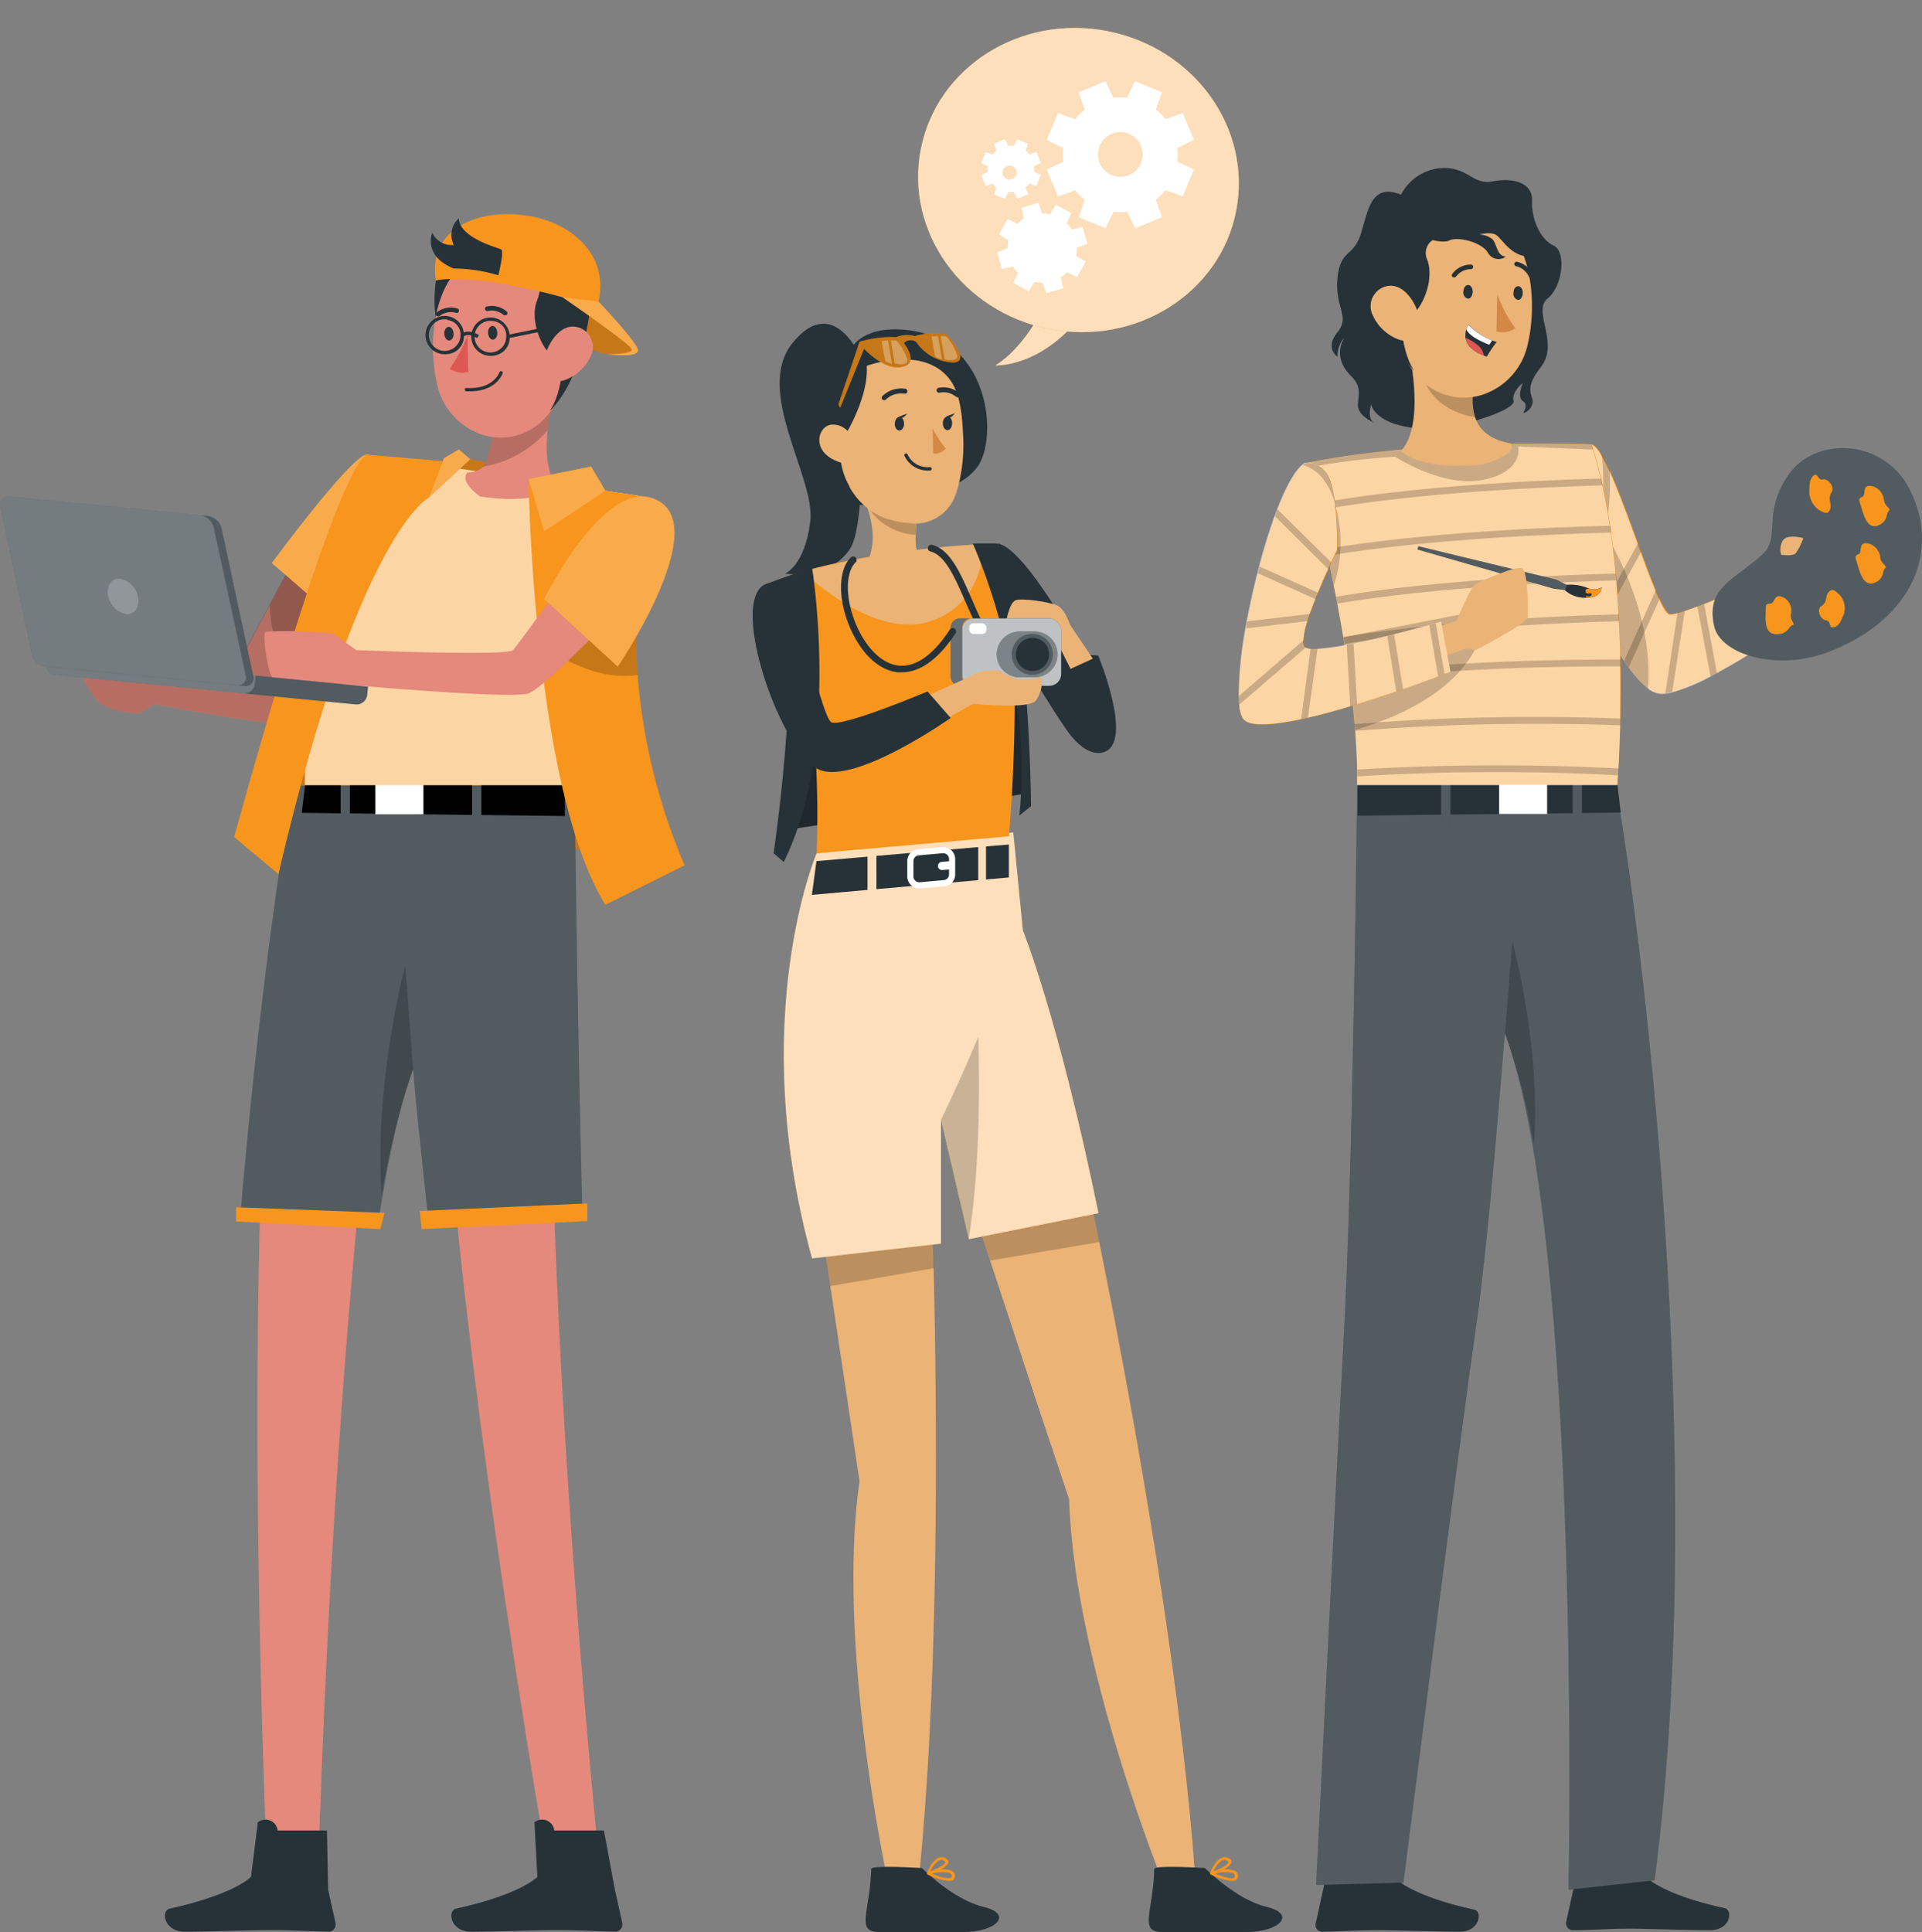 <svg xmlns="http://www.w3.org/2000/svg" width="250" height="251.308" viewBox="0 0 250 251.308"><rect x="0" y="0" width="250" height="251.308" fill="#808080" stroke="none"/><g transform="translate(-111.316 -133.102)"><g transform="translate(227.262 133.102)"><path d="M263.323,178.47s-2.521,5.086-6.133,7.26c0,0,5.325.328,10.517-5.663Z" transform="translate(-243.666 -138.204)" fill="#f8951d"/><path d="M263.323,178.47s-2.521,5.086-6.133,7.26c0,0,5.325.328,10.517-5.663Z" transform="translate(-243.666 -138.204)" fill="#fff" opacity="0.7"/><ellipse cx="19.739" cy="20.902" rx="19.739" ry="20.902" transform="matrix(0.194, -0.981, 0.981, 0.194, 0, 38.728)" fill="#f8951d"/><ellipse cx="19.739" cy="20.902" rx="19.739" ry="20.902" transform="matrix(0.194, -0.981, 0.981, 0.194, 0, 38.728)" fill="#fff" opacity="0.7"/><path d="M259.5,171.111a5.024,5.024,0,0,0,.666.825l-.621,1.3,2.006,1.1.763-1.234a4.694,4.694,0,0,0,1.056.115l.488,1.358,2.192-.639-.328-1.411a4.3,4.3,0,0,0,.825-.666l1.314.621,1.092-2.006-1.225-.763a4.686,4.686,0,0,0,.107-1.056l1.367-.488-.648-2.192-1.4.328a4.641,4.641,0,0,0-.675-.825l.621-1.3-2.006-1.1-.763,1.234a4.145,4.145,0,0,0-1.056-.115l-.479-1.367-2.192.648.328,1.411a4.049,4.049,0,0,0-.834.666l-1.3-.621-1.092,2.006,1.225.763a4.7,4.7,0,0,0-.115,1.056l-1.358.488.639,2.192Zm2.139-1.908a1.423,1.423,0,1,0,0-.009Z" transform="translate(-243.695 -136.445)" fill="#fff"/><path d="M268.43,159.2a7.1,7.1,0,0,0,1.243,1.234l-.79,2.263,3.488,1.438,1.038-2.157a7.278,7.278,0,0,0,1.775,0l1.038,2.157,3.488-1.447-.79-2.254a7.888,7.888,0,0,0,1.243-1.251l2.254.79,1.438-3.488-2.148-1.038a7.766,7.766,0,0,0,0-1.775l2.157-1.038-1.447-3.488-2.254.8a7.481,7.481,0,0,0-1.243-1.243l.781-2.263L276.187,145l-1.038,2.157a7.279,7.279,0,0,0-1.775,0L272.353,145l-3.479,1.447.79,2.263a6.861,6.861,0,0,0-1.243,1.243l-2.254-.79-1.447,3.488,2.157,1.038a7.279,7.279,0,0,0,0,1.775L264.72,156.5l1.456,3.488Zm3.169-3.55a2.911,2.911,0,1,1,3.8,1.571A2.911,2.911,0,0,1,271.6,155.651Z" transform="translate(-244.512 -134.44)" fill="#fff"/><path d="M256.6,159.269a2.53,2.53,0,0,0,.515.506l-.328.888,1.429.595.426-.888a3.249,3.249,0,0,0,.719,0l.426.888,1.429-.595-.328-.888a2.733,2.733,0,0,0,.506-.506l.888.32.595-1.429-.888-.426a3.251,3.251,0,0,0,0-.719l.888-.426-.595-1.42-.888.32a3.035,3.035,0,0,0-.506-.506l.319-.888-1.429-.595-.426.888a2.441,2.441,0,0,0-.719,0l-.426-.888-1.42.595.319.888a2.778,2.778,0,0,0-.506.515l-.888-.328-.595,1.429.888.426a2.44,2.44,0,0,0,0,.719l-.888.426.595,1.429Zm1.3-1.429a.91.91,0,1,1,0,.009Z" transform="translate(-243.433 -135.396)" fill="#fff"/></g><g transform="translate(272.444 154.954)"><path d="M344.09,198.2c2.725.7,8.343,21.967,10.216,22.1s15.443-6.062,15.443-6.062,1.775,7.1,1.411,7.047-13.695,9.674-18.266,9.328-12.754-20.005-12.754-20.005Z" transform="translate(-298.175 -162.274)" fill="#f8951d"/><path d="M340.14,210.616s1.047,2.521,2.609,5.778l.5,1.03c.506,1.021,1.047,2.1,1.624,3.186.16.311.328.621.5.932.932,1.7,1.926,3.382,2.9,4.819l.595.888a13.392,13.392,0,0,0,2.53,2.743,2.946,2.946,0,0,0,1.509.683,3.764,3.764,0,0,0,.763,0,6.6,6.6,0,0,0,.888-.169,24.38,24.38,0,0,0,4.917-2.032l.825-.444c1.429-.772,2.885-1.624,4.242-2.467l.808-.506c2.308-1.438,4.242-2.751,5.183-3.355a3.55,3.55,0,0,1,.595-.337c.089,0,.044-.417-.071-1.056-.337-1.97-1.331-5.991-1.331-5.991l-.328.151-.817.364c-1.074.479-2.8,1.251-4.686,2.059l-.834.355c-1.473.63-3.009,1.26-4.384,1.775l-.888.32c-.586.231-1.136.426-1.624.577-.355.115-.675.213-.95.284a3.151,3.151,0,0,1-.976.169c-.355,0-.888-.808-1.411-2.059-.16-.328-.319-.7-.488-1.1-.577-1.385-1.225-3.106-1.891-4.961-.142-.364-.275-.737-.408-1.109-1.225-3.355-2.521-6.95-3.692-9.488a20.274,20.274,0,0,0-1.021-1.988h0c-.47-.8-.888-1.3-1.3-1.393l-2.84,8.875Z" transform="translate(-298.175 -162.282)" fill="#fff" opacity="0.6"/><g transform="translate(44.574 37.311)" opacity="0.2"><path d="M373.037,216.44l-.817.364,1.953,6.87a3.547,3.547,0,0,1,.595-.337c.089,0,.044-.417-.071-1.056Z" transform="translate(-346.357 -201.636)"/><path d="M366,219.525l1.482,8.316.808-.506-1.456-8.165Z" transform="translate(-345.657 -201.943)"/><path d="M360.948,221.59l-.888.32,1.722,9.115.825-.444Z" transform="translate(-344.989 -202.215)"/><path d="M355.38,233.339a6.6,6.6,0,0,0,.888-.169L357.91,222.6c-.355.115-.675.213-.95.284Z" transform="translate(-344.463 -202.328)"/><path d="M353.476,219.55l-4.136,9.2.595.888,4.029-8.946A7.649,7.649,0,0,1,353.476,219.55Z" transform="translate(-343.784 -201.985)"/><path d="M345.47,222.233c.16.311.328.621.5.932l5.148-9.346c-.142-.364-.275-.737-.408-1.109Z" transform="translate(-343.349 -201.216)"/><path d="M343.08,216.561l.5,1.03a32.84,32.84,0,0,0,3.169-15.843,20.271,20.271,0,0,0-1.021-1.988A32.706,32.706,0,0,1,343.08,216.561Z" transform="translate(-343.08 -199.76)"/></g><path d="M340.14,211.743s1.047,2.521,2.609,5.778l.5,1.03c.506,1.021,1.047,2.1,1.624,3.186.16.311.328.621.5.932.932,1.7,1.926,3.382,2.9,4.819l.595.888a13.392,13.392,0,0,0,2.53,2.743c.888-11.245-6.523-21.78-6.523-21.78a13.783,13.783,0,0,0-3.621-1.047Z" transform="translate(-298.175 -163.408)" opacity="0.2"/><path d="M315.505,161.182a6.364,6.364,0,0,1,4.988-3.426c3.6-.355,4.314,2.228,6.87,1.713s5.272.08,5.174,2.521,1.127,5.068,2.8,5.813,1.225,5.263-.79,6.914,1.624,5.778-.888,8.938-.657,3.781-1.109,4.828a1.7,1.7,0,0,1-1.207,1.136s.825-1.056,0-1.58,0-2.37,0-2.37-1.5,1.145-1.207,2.37-8.245,4.136-13.2,3.47-5.325-3.027-5.325-3.027-.586,1.837.382,2.37c0,0-2.192-.888-2.1-2.37s.435-2.37-.888-3.692-2.006-3.035-.888-4.988a3.55,3.55,0,0,0-.888,2.459s-1.7-1.092,0-3.186-.373-3.169,0-7.021,2.13-2.663,3.1-5.955S311.751,159.744,315.505,161.182Z" transform="translate(-294.389 -157.722)" fill="#263238"/><path d="M313.607,408.12H305.92a.577.577,0,0,0-.541.435l-1.243,5.636a.888.888,0,0,0,.719,1.1.806.806,0,0,0,.2,0c2.485-.044,4.3-.2,7.42-.2,1.917,0,7.722.2,10.375.2s3-2.663,1.917-2.867c-4.873-1.065-8.547-2.538-10.109-3.932a1.544,1.544,0,0,0-1.056-.382Z" transform="translate(-294.124 -185.88)" fill="#263238"/><path d="M350.317,407.9h-7.686a.559.559,0,0,0-.541.435l-1.243,5.627a.932.932,0,0,0,.719,1.109h.2c2.485,0,4.3-.2,7.42-.2,1.926,0,7.722.2,10.375.2s3-2.618,1.917-2.867c-4.873-1.056-8.547-2.53-10.1-3.932a1.535,1.535,0,0,0-1.065-.382Z" transform="translate(-298.253 -185.855)" fill="#263238"/><path d="M309.543,247.66h33.532c3.186,17.423,12.319,87.956,5.148,142.9l-11.2,1.225s1.775-84.441-8.281-111.414c-1.154,14.432-2.521,29.786-3.71,37.96-2.885,20.165-9.47,72.531-9.47,72.531l-11.361.311s2.485-50.848,3.55-70.613C308.975,299.111,309.49,252.062,309.543,247.66Z" transform="translate(-294.134 -167.836)" fill="#263238"/><path d="M309.543,247.66h33.532c3.186,17.423,12.319,87.956,5.148,142.9l-11.2,1.225s1.775-84.441-8.281-111.414c-1.154,14.432-2.521,29.786-3.71,37.96-2.885,20.165-9.47,72.531-9.47,72.531l-11.361.311s2.485-50.848,3.55-70.613C308.975,299.111,309.49,252.062,309.543,247.66Z" transform="translate(-294.134 -167.836)" fill="#fff" opacity="0.2"/><path d="M331.89,283.016a89.835,89.835,0,0,1,3.754,14.52c.941-12.843-2.814-26.467-2.814-26.467Z" transform="translate(-297.248 -170.468)" opacity="0.2"/><path d="M344.078,248.11h-33.8v4.021l34.224-.408Z" transform="translate(-294.818 -167.886)" fill="#263238"/><rect width="1.207" height="7.136" transform="translate(27.533 85.558) rotate(180)" fill="#263238"/><rect width="1.207" height="7.136" transform="translate(44.636 85.558) rotate(180)" fill="#263238"/><rect width="6.248" height="4.5" transform="translate(40.11 84.022) rotate(180)" fill="#fff"/><rect width="1.207" height="7.136" transform="translate(27.533 85.558) rotate(180)" fill="#fff" opacity="0.2"/><rect width="1.207" height="7.136" transform="translate(44.636 85.558) rotate(180)" fill="#fff" opacity="0.2"/><path d="M339.867,198.188s-21.354-.825-37.277,2.459c0,0,7.029,25.384,6.763,41.839H343.2S345.405,215.176,339.867,198.188Z" transform="translate(-293.953 -162.262)" fill="#f8951d"/><path d="M302.61,200.676l.16.595c.222.817.648,2.45,1.189,4.66.062.275.133.568.2.888.151.63.311,1.3.47,2,.222.95.462,1.97.692,3.035.062.293.124.577.2.888.257,1.234.533,2.53.8,3.87l.293,1.482c.053.284.107.577.169.888.266,1.429.533,2.893.781,4.376a4.629,4.629,0,0,0,.133.843c.213,1.314.408,2.663.595,3.958.044.293.08.586.115.888.257,1.89.47,3.772.621,5.618a2.6,2.6,0,0,0,.071.737v.142c.133,1.731.222,3.417.249,5.032v1.97H343.2s0-.435.08-1.225c0-.257.044-.55.062-.888.071-1.34.169-3.275.222-5.618v-.888c0-2.032.053-4.331,0-6.8v-.888c0-1.606-.08-3.275-.169-4.988a6.007,6.007,0,0,0-.044-.888c-.08-1.456-.178-2.929-.311-4.438,0-.293-.044-.595-.071-.888q-.253-2.663-.621-5.325l-.133-.888c-.266-1.775-.586-3.55-.967-5.272-.062-.293-.133-.586-.2-.888-.3-1.3-.639-2.565-1.012-3.772l-.213-.675S318.515,197.365,302.61,200.676Z" transform="translate(-293.955 -162.265)" fill="#fff" opacity="0.6"/><g transform="translate(8.655 35.848)" opacity="0.2"><path d="M302.61,200.675l.16.595a86.661,86.661,0,0,1,11.538-1.447s6.266,4.118,11.538,2.982,4.438-4.322,4.438-4.322l9.763.4-.213-.675S318.515,197.365,302.61,200.675Z" transform="translate(-302.61 -198.112)"/><path d="M304.13,206.487c.062.275.133.568.2.888,12.7-2.3,29.129-3.027,37.135-3.257-.062-.293-.133-.586-.2-.888C333.171,203.443,316.813,204.189,304.13,206.487Z" transform="translate(-302.781 -198.687)"/><path d="M305.67,213.159c.062.293.124.577.2.888,13.313-2.21,29.866-2.831,36.878-3.009l-.133-.888C335.5,210.319,318.939,210.949,305.67,213.159Z" transform="translate(-302.954 -199.466)"/><path d="M307.12,220.169c.053.284.107.577.169.888,12.843-2.148,28.872-2.814,36.31-3.009,0-.293-.044-.595-.071-.888C336.054,217.338,320.007,218,307.12,220.169Z" transform="translate(-303.117 -200.254)"/><path d="M308.19,226.087c.044.293.089.577.142.888,12.665-2.086,28.3-2.743,35.742-2.947a6.007,6.007,0,0,0-.044-.888C336.556,223.326,320.909,223.992,308.19,226.087Z" transform="translate(-303.237 -200.926)"/><path d="M309,231.658c.044.293.08.586.115.888,12.426-1.677,27.647-1.917,35.218-1.908v-.888C336.745,229.741,321.523,229.972,309,231.658Z" transform="translate(-303.329 -201.67)"/><path d="M309.85,239.1c0,.293.053.586.08.888a298.224,298.224,0,0,1,34.464-.719v-.888A295.8,295.8,0,0,0,309.85,239.1Z" transform="translate(-303.424 -202.619)"/><path d="M310.22,245.81v.888a299.408,299.408,0,0,1,33.922-.142c0-.257.044-.55.062-.888A304.756,304.756,0,0,0,310.22,245.81Z" transform="translate(-303.466 -203.413)"/></g><path d="M324.5,222.91l-16.3,3.177a4.629,4.629,0,0,0,.133.843c.213,1.314.408,2.663.595,3.958.044.293.08.586.115.888.257,1.89.47,3.772.621,5.618a2.6,2.6,0,0,0,.071.737c14.378-4.163,16.145-11.831,16.145-11.831Z" transform="translate(-294.584 -165.053)" opacity="0.2"/><path d="M304.89,209.792c.222.95.462,1.97.692,3.035.062.293.124.577.2.888.257,1.234.533,2.53.8,3.87a18.106,18.106,0,0,0,.213-10.384Z" transform="translate(-294.212 -163.286)" opacity="0.2"/><path d="M316.65,197.127c3.071,2.787,10.58,1.775,10.58,1.775s4.686-1.278,3.7-2.743c-2.76-.462-4.1-1.775-4.651-3.4a7.988,7.988,0,0,1-.275-3.151,15.018,15.018,0,0,1,.231-1.775L316.961,181C318.168,185.491,319.623,193.843,316.65,197.127Z" transform="translate(-295.534 -160.34)" fill="#ebb376"/><path d="M319.4,185.87c.373,5.574,4.952,7.1,7.189,7.42a7.987,7.987,0,0,1-.275-3.151Z" transform="translate(-295.843 -160.887)" opacity="0.2"/><path d="M333.7,164.68s2.583,8.378-1.473,12.364-6.452-11.991-6.452-11.991Z" transform="translate(-296.56 -158.505)" fill="#263238"/><path d="M318.9,185.714a7.881,7.881,0,0,0,9.39,1.677,8.813,8.813,0,0,0,4.34-4.775,8.645,8.645,0,0,0,.284-.888c1.456-5.574.8-14.849-5.263-17.449a8.538,8.538,0,0,0-11.938,8.29C315.967,178.8,315.807,182.475,318.9,185.714Z" transform="translate(-295.428 -158.38)" fill="#ebb376"/><path d="M325.789,175.713a.8.8,0,0,0,.577.932c.337.044.612-.408.621-.888s-.249-.888-.577-.888S325.8,175.2,325.789,175.713Z" transform="translate(-296.561 -159.65)" fill="#263238"/><path d="M333.119,175.893a.816.816,0,0,0,.586.932c.328.044.612-.408.621-.888s-.257-.888-.586-.888S333.137,175.37,333.119,175.893Z" transform="translate(-297.385 -159.671)" fill="#263238"/><path d="M330.735,176.26a17.946,17.946,0,0,0,2.334,4.385,2.929,2.929,0,0,1-2.45.408Z" transform="translate(-297.105 -159.807)" fill="#d58745"/><path d="M324.346,173.54a.311.311,0,0,0,.293-.106,2.379,2.379,0,0,1,1.926-.959.3.3,0,0,0,.053-.595h0a2.973,2.973,0,0,0-2.45,1.18.293.293,0,0,0,0,.417h0a.453.453,0,0,0,.178.062Z" transform="translate(-296.37 -159.314)" fill="#263238"/><path d="M335.361,173.573a.222.222,0,0,0,.169,0,.3.3,0,0,0,.16-.391h0a2.956,2.956,0,0,0-2.112-1.713.3.3,0,0,0-.337.249h0a.311.311,0,0,0,.257.337h0a2.423,2.423,0,0,1,1.651,1.385A.284.284,0,0,0,335.361,173.573Z" transform="translate(-297.399 -159.268)" fill="#263238"/><path d="M320.066,165.05l.417,2.743a2.033,2.033,0,0,0-.959,2.6c.95,2.29-.266,5.911-2,7.384,0,0-.089-1-.888-.737s-.462,5.467,1.251,7.908a18.239,18.239,0,0,1-4.535-8.1c-1.438-5.024-1.287-8.751-.3-10.739Z" transform="translate(-295.044 -158.546)" fill="#263238"/><path d="M312.5,178.9a5.938,5.938,0,0,0,3.337,3.071c1.961.7,3.089-1.021,2.663-2.947-.382-1.713-1.855-4.189-3.887-4.038A2.663,2.663,0,0,0,312.5,178.9Z" transform="translate(-295.031 -159.663)" fill="#ebb376"/><path d="M330.144,182.945a15.976,15.976,0,0,0-1.287,1.9l-.382-.142c-1.7-.675-2.272-1.544-2.388-2.316a2.556,2.556,0,0,1,.408-1.686,8.68,8.68,0,0,0,3.062,2.041Z" transform="translate(-296.594 -160.306)" fill="#263238"/><path d="M329.575,182.745l-.391.55c-1.606-.639-2.663-1.3-2.964-1.988a2.307,2.307,0,0,1,.284-.577A8.68,8.68,0,0,0,329.575,182.745Z" transform="translate(-296.61 -160.309)" fill="#fff"/><path d="M328.478,184.917c-1.7-.675-2.272-1.544-2.388-2.316a5.991,5.991,0,0,1,1.775,1.127A2.166,2.166,0,0,1,328.478,184.917Z" transform="translate(-296.595 -160.52)" fill="#de5753"/><path d="M313.11,165.62s.586-3.133,6.373-4.367,10.651-.257,12.727,2.459a9.763,9.763,0,0,1,1.731,6.319s.044-.186-1.731-.533-2.8-2.1-3.5-2.663-2.281-.115-2.281-.115a2.778,2.778,0,0,1,1.677.586c.621.586.568,2.219,1.775,2.281a1.58,1.58,0,0,1-2.316-.47c-.817-1.464-4.038-2.166-5.032-1.633s-4.855-.533-5.263-1.775Z" transform="translate(-295.136 -158.06)" fill="#263238"/><path d="M388.172,204.628c-3.337-7.278-12.6-7.438-16.056-2.308s-.825,7.988-3.382,10.331c-3.71,3.364-7.376,4.278-6.213,9.346.888,3.648,8.13,5.751,14.547,3.39C387.5,221.554,392.042,213.034,388.172,204.628Z" transform="translate(-300.668 -162.339)" fill="#263238"/><path d="M388.172,204.628c-3.337-7.278-12.6-7.438-16.056-2.308s-.825,7.988-3.382,10.331c-3.71,3.364-7.376,4.278-6.213,9.346.888,3.648,8.13,5.751,14.547,3.39C387.5,221.554,392.042,213.034,388.172,204.628Z" transform="translate(-300.668 -162.339)" fill="#fff" opacity="0.2"/><path d="M385.487,204.336c-1.473-.257-.728,1.127-1.278,1.385s-.47.32-.151,1.367.8,2.893,2.157,2.379,1.047-1.562,1.429-1.9-.541-.533-.621-1.4A2.121,2.121,0,0,0,385.487,204.336Z" transform="translate(-303.086 -162.96)" fill="#f8951d"/><path d="M384.946,212.746c-1.473-.257-.737,1.127-1.287,1.376s-.47.328-.151,1.376.808,2.885,2.166,2.379,1.038-1.571,1.42-1.9-.541-.541-.621-1.411a2.1,2.1,0,0,0-1.527-1.819Z" transform="translate(-303.024 -163.906)" fill="#f8951d"/><path d="M372.466,220.674c-1.4-.728-1.109.737-1.775.772s-.586.124-.612,1.145-.151,2.814,1.393,2.831,1.571-1.012,2.077-1.172-.382-.657-.169-1.447A1.979,1.979,0,0,0,372.466,220.674Z" transform="translate(-301.54 -164.778)" fill="#f8951d"/><path d="M379.372,204.942c.444-.683-.488-1.846-1.145-1.651s-.639-1.021-1.225-.479-.479,1.243-.533,2.245a3.009,3.009,0,0,0,1.42,2.3c.435.186,1.021.595,1.287-.169S378.813,205.777,379.372,204.942Z" transform="translate(-302.261 -162.777)" fill="#f8951d"/><path d="M378.2,221.664c-.675.435-.124,1.775.6,1.846s.3,1.109,1.065.888.888-.888,1.3-1.775a2.663,2.663,0,0,0-.657-2.5c-.382-.32-.825-.888-1.349-.3S379.053,221.123,378.2,221.664Z" transform="translate(-302.421 -164.676)" fill="#f8951d"/><path d="M374.254,213.889a8.05,8.05,0,0,0,.967-1.953s-2.077-.586-2.663.311a2.263,2.263,0,0,0-.213,1.855S373.846,214.359,374.254,213.889Z" transform="translate(-301.785 -163.797)" fill="#ebb376"/><path d="M319.157,213.15l17.937,4.34,1.518.763-.169.63-1.66-.2-17.733-5.1Z" transform="translate(-295.804 -163.955)" fill="#263238"/><path d="M319.157,213.15l17.937,4.34,1.518.763-.169.63-1.66-.2-17.733-5.1Z" transform="translate(-295.804 -163.955)" fill="#fff" opacity="0.2"/><path d="M343.522,220.485c1.873,0,1.935-1.34,1.935-1.34a2.139,2.139,0,0,1-1.624.16h0a1.065,1.065,0,0,1-.275-.115,5.982,5.982,0,0,0-2.663-.382l-.2.737A3.941,3.941,0,0,0,343.522,220.485Z" transform="translate(-298.238 -164.589)" fill="#263238"/><path d="M343.857,220.53c1.873,0,1.935-1.34,1.935-1.34a2.139,2.139,0,0,1-1.624.16h0c-.257,0-.63.1-.435.479s.888-.124.719.337S343.4,220.051,343.857,220.53Z" transform="translate(-298.573 -164.634)" fill="#f8951d"/><path d="M316.65,225.554l7.207-2.343s1.873-4.562,2.547-4.828,5.37-2.547,6.071-1.926.666,5.325.666,6.213-6.736,4.313-6.736,4.313l-1.509-.115-7.029,2.663Z" transform="translate(-295.534 -164.315)" fill="#ebb376"/><path d="M301.5,201c-4.6,2.8-10.455,29.653-8.112,33.2s27-6.053,27-6.053l-1.207-6.523s-16.349,4.7-17.68,3.266,4.18-12.541,4.18-12.541a36.172,36.172,0,0,0-.763-8.591C304,200.49,301.5,201,301.5,201Z" transform="translate(-292.859 -162.585)" fill="#f8951d"/><path d="M292.87,231.262a10.733,10.733,0,0,0,.053,1.118,4.189,4.189,0,0,0,.47,1.775c.746,1.136,3.772.888,7.544.124l.888-.2c1.775-.408,3.639-.888,5.5-1.491l.888-.257c1.775-.55,3.55-1.127,5.13-1.669l.888-.293c1.873-.657,3.47-1.243,4.571-1.651l.843-.32.754-.284-1.207-6.532-.683.186-.888.249c-1.127.3-2.769.746-4.58,1.2l-.888.213c-1.456.355-2.982.71-4.438.994l-.888.178a30.178,30.178,0,0,1-3.8.515,5.762,5.762,0,0,1-.888,0,1.358,1.358,0,0,1-.612-.177.2.2,0,0,1-.08-.062,1.26,1.26,0,0,1-.2-.888,10.65,10.65,0,0,1,.524-2.494c.1-.3.2-.612.311-.932.213-.621.453-1.269.719-1.917.107-.275.213-.55.328-.825.453-1.1.888-2.157,1.331-3.053.142-.311.266-.595.391-.888.462-.985.772-1.615.772-1.615a43.941,43.941,0,0,0-.249-5.84,17.239,17.239,0,0,0-.515-2.751c-.932-3.231-3.408-2.751-3.408-2.751a1.926,1.926,0,0,0-.328.24c-1.074.888-2.21,3.035-3.284,5.813-.115.293-.222.595-.337.888-.71,1.961-1.393,4.18-2.006,6.488-.071.293-.151.577-.222.888-.533,2.086-.994,4.207-1.376,6.213-.062.3-.115.612-.169.888a49.139,49.139,0,0,0-.861,8.929Z" transform="translate(-292.86 -162.577)" fill="#fff" opacity="0.6"/><g transform="translate(0.01 38.368)" opacity="0.2"><path d="M320.78,224.669c.293,1.7.71,4.163,1.154,6.7l.843-.32c-.426-2.441-.888-4.953-1.136-6.63Z" transform="translate(-296.008 -203.591)"/><path d="M315.508,226.05l-.888.213,1.172,7.234.888-.293Z" transform="translate(-295.316 -203.774)"/><path d="M308.68,227.588l.461,7.988.888-.257-.453-7.908Z" transform="translate(-294.648 -203.927)"/><path d="M304.619,202.708a9.151,9.151,0,0,1,1.873,3.772,17.239,17.239,0,0,0-.515-2.751c-.932-3.231-3.408-2.751-3.408-2.751a1.927,1.927,0,0,0-.328.24A4.917,4.917,0,0,1,304.619,202.708Z" transform="translate(-293.924 -200.952)"/><path d="M305.118,215.553c.142-.311.266-.595.391-.888L298.5,207.76c-.115.293-.222.595-.337.888Z" transform="translate(-293.465 -201.717)"/><path d="M295.65,217l7.526,3.373c.107-.275.213-.55.328-.825l-7.633-3.417C295.8,216.423,295.721,216.707,295.65,217Z" transform="translate(-293.182 -202.659)"/><path d="M293.91,224.952l8.041-.95c.1-.3.2-.612.311-.932l-8.183.967C293.99,224.339,293.99,224.65,293.91,224.952Z" transform="translate(-292.987 -203.439)"/><path d="M303.234,228.17,302,237.356l.888-.2,1.243-8.964a5.763,5.763,0,0,1-.9-.018Z" transform="translate(-293.897 -204.012)"/><path d="M292.87,234.187a10.733,10.733,0,0,0,.053,1.118l8.671-7.455a.2.2,0,0,1-.08-.062,1.26,1.26,0,0,1-.2-.888Z" transform="translate(-292.87 -203.87)"/></g></g><g transform="translate(209.213 175.208)"><path d="M257.49,212.75c3.577.408,11.1,14.423,11.1,14.423l2.015.151s3.976,9.63,1.509,12.088c-1,.994-3.257,1.145-5.867-2.751-3.87-5.734-7.331-12.151-7.331-12.151Z" transform="translate(-225.651 -184.165)" fill="#263238"/><path d="M235.786,184.286s-3.479-7.526-8.538-1.234,3.027,17.467,2.308,23.236-3.284,6.772-3.284,6.772,5.84.825,8.458-3.231S235.786,184.286,235.786,184.286Z" transform="translate(-222.062 -180.543)" fill="#263238"/><path d="M258.064,246.58,227,251.284l.888-25.979,27.221-.666A77.193,77.193,0,0,1,258.064,246.58Z" transform="translate(-222.222 -185.502)" fill="#263238"/><path d="M258.064,246.58,227,251.284l.888-25.979,27.221-.666A77.193,77.193,0,0,1,258.064,246.58Z" transform="translate(-222.222 -185.502)" opacity="0.2"/><path d="M278.593,397.226l4.127-1.127c-1.509-20.8-5.592-45.913-9.062-64.738-.541-2.947-1.065-5.734-1.571-8.334-.249-1.234-.47-2.423-.7-3.55-1.1-5.645-2.033-10.1-2.609-12.852-.417-2.015-.657-3.115-.657-3.115l-14.84,4.3,1.234,3.737,4.083,12.337.462,1.411,2.663,8.148,4.624,13.855C266.975,368.523,278.593,397.226,278.593,397.226Z" transform="translate(-225.177 -194.371)" fill="#ebb376"/><path d="M240.039,396.07l4.26-.417c2.228-22.562,2.316-50.652,2.006-70.17-.044-3.027-.107-5.858-.16-8.414v-.382c-.115-5.077-.249-9.115-.346-11.68l-.124-3.1-15.355,1.713.959,6.39,1.42,9.355.275,1.846.959,6.39,2.565,17.147C233.471,365.769,240.039,396.07,240.039,396.07Z" transform="translate(-222.595 -194.191)" fill="#ebb376"/><path d="M232.818,319.757l13.491-2.325v-.382c-.115-5.077-.249-9.115-.346-11.68l-14.582,5Z" transform="translate(-222.715 -194.58)" opacity="0.2"/><path d="M270.424,314.216l-14.2,2.405-1.553-4.7L268.933,307C269.306,308.775,269.812,311.207,270.424,314.216Z" transform="translate(-225.334 -194.763)" opacity="0.2"/><path d="M230.458,257.807s-9.2,21.505-.6,52.694l16.775-1.917V292.51L250.251,308l16.863-3.373c-5.174-25.313-9.834-36.789-9.834-36.789L256.029,255.1Z" transform="translate(-222.13 -188.927)" fill="#f8951d"/><path d="M230.458,257.807s-9.2,21.505-.6,52.694l16.775-1.917V292.51L250.251,308l16.863-3.373c-5.174-25.313-9.834-36.789-9.834-36.789L256.029,255.1Z" transform="translate(-222.13 -188.927)" fill="#fff" opacity="0.7"/><path d="M239.76,262.717,253,261.546v-4.3l-13.242,1.145Z" transform="translate(-223.657 -189.169)" fill="#263238"/><path d="M237.534,258.65l-6.639.577-.595,4.393,7.234-.648Z" transform="translate(-222.593 -189.326)" fill="#263238"/><path d="M255.82,257.118v4.3l2.973-.266V256.87Z" transform="translate(-225.463 -189.126)" fill="#263238"/><path d="M250.014,257.658a1.535,1.535,0,0,0-1.189-.4l-3.124.266a1.544,1.544,0,0,0-1.42,1.544v2a1.562,1.562,0,0,0,.506,1.145,1.535,1.535,0,0,0,1.047.408h.142l3.124-.275a1.535,1.535,0,0,0,1.411-1.544v-2a1.553,1.553,0,0,0-.5-1.145Zm-.985,3.879-3.124.284a.763.763,0,0,1-.825-.754v-2a.754.754,0,0,1,.692-.746l3.124-.275h.071a.772.772,0,0,1,.506.2.79.79,0,0,1,.24.559v.3h-.124l-.888.071a.533.533,0,0,0,.08,1.056l.888-.062h.044v.657a.737.737,0,0,1-.683.71Z" transform="translate(-224.165 -189.169)" fill="#fff"/><path d="M238.907,406.965c0-.541,6.586-.115,6.586-.115s4.047,4.109,7.988,5.041,1.775,3.284-2.663,3.284H239.937C236.813,415.166,238.765,412.5,238.907,406.965Z" transform="translate(-223.479 -205.973)" fill="#263238"/><path d="M249.956,408.359a8.192,8.192,0,0,1-2.725-.834.055.055,0,0,1-.053-.044h0a.169.169,0,0,1,0-.133c0-.062.577-1.6,1.473-1.97a1.021,1.021,0,0,1,.888,0c.293.142.444.328.426.55s-.488.692-1.021.976a2.743,2.743,0,0,1,1.473.16.719.719,0,0,1,.355.453.639.639,0,0,1-.16.7A.958.958,0,0,1,249.956,408.359Zm-2.121-.941c.967.408,2.174.772,2.485.515,0,0,.107-.089.044-.346a.391.391,0,0,0-.186-.231A4.438,4.438,0,0,0,247.835,407.419Zm1.18-1.775a.71.71,0,0,0-.266.053,2.938,2.938,0,0,0-1.136,1.42c.976-.373,1.917-.888,1.935-1.18,0-.089-.142-.177-.231-.222a.781.781,0,0,0-.3-.107Z" transform="translate(-224.49 -205.814)" fill="#f8951d"/><path d="M280.389,406.965c0-.541,6.594-.115,6.594-.115s4.047,4.109,7.988,5.041,1.775,3.284-2.663,3.284H281.427C278.312,415.166,280.265,412.5,280.389,406.965Z" transform="translate(-228.145 -205.973)" fill="#263238"/><path d="M291.455,408.359a8.122,8.122,0,0,1-2.725-.834.106.106,0,0,1-.062-.044h0a.169.169,0,0,1,0-.133c0-.062.568-1.6,1.464-1.97a1.021,1.021,0,0,1,.888,0c.3.142.444.328.435.55s-.5.692-1.03.976a2.743,2.743,0,0,1,1.473.16.692.692,0,0,1,.355.453.639.639,0,0,1-.16.7A.888.888,0,0,1,291.455,408.359Zm-2.13-.941c.976.408,2.175.772,2.485.515,0,0,.115-.089.044-.346a.364.364,0,0,0-.186-.231A4.438,4.438,0,0,0,289.325,407.419Zm1.18-1.775a.71.71,0,0,0-.266.053,2.876,2.876,0,0,0-1.127,1.42c.976-.373,1.917-.888,1.935-1.18,0-.089-.151-.177-.24-.222a.746.746,0,0,0-.3-.107Z" transform="translate(-229.155 -205.814)" fill="#f8951d"/><path d="M249.2,295.881c2.867-5.929,4.864-10.8,4.864-10.8s.63,14.991-1.243,26.289Z" transform="translate(-224.718 -192.298)" opacity="0.2"/><path d="M230.55,253.045l25.011-2.21s2.432-26.626-1.482-38.085c0,0-.657,0-1.775.08-4.1.222-14.52.994-23.529,3.55-.6.16-1.18.346-1.775.524A135.875,135.875,0,0,1,230.55,253.045Z" transform="translate(-222.222 -184.165)" fill="#f8951d"/><path d="M244.538,219.437c-5.822-.888-7.518-3.426-7.518-3.426,3.79-3.408.888-9.541.888-9.541l6.994,1.482a21.392,21.392,0,0,0-.346,2.956c-.151,4.26,1.775,4.349,1.775,4.349C247.484,217.591,244.538,219.437,244.538,219.437Z" transform="translate(-223.349 -183.458)" fill="#ebb376"/><path d="M244.984,207.952a21.387,21.387,0,0,0-.346,2.956,7.816,7.816,0,0,1-6.648-4.438Z" transform="translate(-223.458 -183.458)" opacity="0.2"/><path d="M235.971,184s-3.55.1-5.121,5.716,1.7,15.514,6.586,14.76S235.971,184,235.971,184Z" transform="translate(-222.61 -180.932)" fill="#263238"/><path d="M235.76,184.334s1-3.044,6.151-2.964c12.248.2,13.358,14.2,10.491,17.946s-8.094,2.92-8.094,2.92Z" transform="translate(-223.207 -180.636)" fill="#263238"/><path d="M249.56,202.89c-.071.2-.142.391-.222.577a5.521,5.521,0,0,1-5.964,3.55,9.368,9.368,0,0,1-1.34-.169c-.275-.053-.577-.115-.888-.2-10.322-2.609-9.186-21.674.976-21.363,6.115.2,7.988,3.55,8.228,9.852a21.638,21.638,0,0,1-.79,7.748Z" transform="translate(-223.002 -181.076)" fill="#ebb376"/><path d="M248,195.9a13.1,13.1,0,0,0,1.7,2.592,1.677,1.677,0,0,1-1.633.639Z" transform="translate(-224.583 -182.27)" fill="#d58745"/><path d="M243.656,195.088c0,.506-.284.888-.612.888s-.612-.408-.6-.888.275-.888.612-.888S243.656,194.582,243.656,195.088Z" transform="translate(-223.958 -182.079)" fill="#263238"/><path d="M243,194.146l1.1-.426S243.524,194.634,243,194.146Z" transform="translate(-224.021 -182.025)" fill="#263238"/><path d="M250.7,195.028c0,.506-.275.888-.612.888s-.6-.408-.6-.888.284-.888.621-.888S250.7,194.522,250.7,195.028Z" transform="translate(-224.75 -182.072)" fill="#263238"/><path d="M250,194.086l1.1-.426S250.559,194.574,250,194.086Z" transform="translate(-224.808 -182.018)" fill="#263238"/><path d="M240.831,191.557a.31.31,0,0,1-.213-.533,3.5,3.5,0,0,1,2.982-.95.324.324,0,1,1-.106.639,2.867,2.867,0,0,0-2.388.728A.3.3,0,0,1,240.831,191.557Z" transform="translate(-223.743 -181.61)" fill="#263238"/><path d="M251.292,191.157a.275.275,0,0,1-.186-.062,2.574,2.574,0,0,0-2.139-.533.323.323,0,0,1-.2-.612,3.2,3.2,0,0,1,2.716.621.328.328,0,0,1,.071.453.311.311,0,0,1-.257.133Z" transform="translate(-224.644 -181.592)" fill="#263238"/><path d="M234.93,195.113s3.018-4.944,2.707-8.875c0,0,12.275-4.571,12.488,7.748,0,0,1.527-10.881-8.982-11.458s-10.943,14.8-5.663,19.526C235.48,202.134,233.057,198.193,234.93,195.113Z" transform="translate(-222.803 -180.764)" fill="#263238"/><path d="M235.8,197.877a2.663,2.663,0,0,0-2.814-2.547c-1.9.151-2.929,4.012,1.775,5.095C235.42,200.584,235.819,199.927,235.8,197.877Z" transform="translate(-222.716 -182.205)" fill="#ebb376"/><path d="M247.089,201.778a3.346,3.346,0,0,1-3.231-1.926.223.223,0,0,1,.417-.16,2.84,2.84,0,0,0,2.8,1.642h.106a.222.222,0,0,1,0,.444Z" transform="translate(-224.116 -182.68)" fill="#263238"/><path d="M229,216.408c.24.231,8.92,8.68,16.242,6.568,6.994-2.024,7.278-9.275,7.287-10.136A117.6,117.6,0,0,0,229,216.408Z" transform="translate(-222.447 -184.175)" fill="#ebb376"/><path d="M224.69,253.435l.888.763.426.373c7.482-14.982,3.683-38.351,3.683-38.351l-2.947,1.092c.2,3.666.2,7.438.107,11.094a228.9,228.9,0,0,1-2.157,25.029Z" transform="translate(-221.962 -184.555)" fill="#263238"/><path d="M253.88,212.75s7.988,17.387,6.062,35.387l1.518-1.216s-.178-26.378-4.376-34.171Z" transform="translate(-225.245 -184.165)" fill="#263238"/><path d="M270.032,228.656l-2.982-4.438s-.639-2.068-1.722-2.512-4.438-.95-5.325-.648-1.322,3.16-1.322,3.16l6.621,2.13,1.837,3.639Z" transform="translate(-225.784 -185.089)" fill="#ebb376"/><path d="M248.284,182.109a8.68,8.68,0,0,0-4.163.2h0a3.843,3.843,0,0,0-2.405.133,14.911,14.911,0,0,0-4.775.6l-2.751,8.157.231.444,3.106-7.677c.994,1.03,3.027,2.663,4.731,2.388,2.263-.311,1.1-2.237.444-3.142a1.225,1.225,0,0,1,1.606-.124,6.151,6.151,0,0,0,4.784,2.663C251.639,185.686,248.284,182.109,248.284,182.109Z" transform="translate(-223.031 -180.701)" fill="#f8951d"/><path d="M248.284,182.109a8.68,8.68,0,0,0-4.163.2h0a3.843,3.843,0,0,0-2.405.133,14.911,14.911,0,0,0-4.775.6l-2.751,8.157.231.444,3.106-7.677c.994,1.03,3.027,2.663,4.731,2.388,2.263-.311,1.1-2.237.444-3.142a1.225,1.225,0,0,1,1.606-.124,6.151,6.151,0,0,0,4.784,2.663C251.639,185.686,248.284,182.109,248.284,182.109Z" transform="translate(-223.031 -180.701)" opacity="0.2"/><g transform="translate(16.769 1.604)" opacity="0.3"><path d="M249.18,182.388l.506,2.991s1.731.426,1.651-.479a6.949,6.949,0,0,0-1.411-2.485,2.814,2.814,0,0,0-.746-.027Z" transform="translate(-241.485 -182.353)" fill="#fff"/><path d="M248.663,182.35l.524,3.018s-.772-.186-.888-.382l-.479-2.574S248.415,182.359,248.663,182.35Z" transform="translate(-241.332 -182.35)" fill="#fff"/><path d="M241.87,183l.5,2.991s1.731.426,1.66-.479a6.8,6.8,0,0,0-1.42-2.485,2.743,2.743,0,0,0-.737-.027Z" transform="translate(-240.663 -182.421)" fill="#fff"/><path d="M241.344,183l.524,3.018s-.763-.178-.888-.382l-.47-2.574S241.1,183,241.344,183Z" transform="translate(-240.51 -182.423)" fill="#fff"/></g><path d="M256.929,227.6a.47.47,0,0,1-.266-.08c-2-1.464-3.275-4.438-4.518-7.26-1.34-3.071-2.609-5.982-4.509-6.444a.435.435,0,0,1-.328-.533.444.444,0,0,1,.533-.328c2.334.559,3.692,3.666,5.121,6.95,1.189,2.743,2.423,5.574,4.225,6.9a.444.444,0,0,1,.1.621A.453.453,0,0,1,256.929,227.6Z" transform="translate(-224.504 -184.187)" fill="#263238"/><rect width="12.905" height="8.769" rx="1.54" transform="translate(40.129 47.1) rotate(180)" fill="#263238"/><rect width="12.905" height="8.769" rx="1.54" transform="translate(40.129 47.1) rotate(180)" fill="#fff" opacity="0.7"/><path d="M251.847,223.73h1.491a1.207,1.207,0,0,0-1.207,1.207v6.355a1.207,1.207,0,0,0,1.207,1.207h-1.491a1.207,1.207,0,0,1-1.207-1.207v-6.355a1.207,1.207,0,0,1,1.207-1.207Z" transform="translate(-224.88 -185.399)" fill="#263238"/><path d="M251.847,223.73h1.491a1.207,1.207,0,0,0-1.207,1.207v6.355a1.207,1.207,0,0,0,1.207,1.207h-1.491a1.207,1.207,0,0,1-1.207-1.207v-6.355a1.207,1.207,0,0,1,1.207-1.207Z" transform="translate(-224.88 -185.399)" fill="#fff" opacity="0.3"/><path d="M257.39,228.623a2.973,2.973,0,0,0,2.982,2.982h1.775a2.982,2.982,0,1,0,0-5.955h-1.775a2.973,2.973,0,0,0-2.982,2.973Z" transform="translate(-225.639 -185.615)" fill="#263238"/><path d="M257.39,228.623a2.973,2.973,0,0,0,2.982,2.982h1.775a2.982,2.982,0,1,0,0-5.955h-1.775a2.973,2.973,0,0,0-2.982,2.973Z" transform="translate(-225.639 -185.615)" fill="#fff" opacity="0.4"/><path d="M259.6,228.663A2.663,2.663,0,1,0,262.263,226a2.663,2.663,0,0,0-2.663,2.663Z" transform="translate(-225.888 -185.655)" fill="#263238"/><path d="M259.6,228.663A2.663,2.663,0,1,0,262.263,226a2.663,2.663,0,0,0-2.663,2.663Z" transform="translate(-225.888 -185.655)" fill="#fff" opacity="0.2"/><path d="M260.2,228.728a2.157,2.157,0,1,0,2.148-2.148,2.157,2.157,0,0,0-2.148,2.148Z" transform="translate(-225.955 -185.72)" fill="#263238"/><rect width="2.237" height="1.393" rx="0.54" transform="translate(30.41 40.354) rotate(180)" fill="#fff"/><path d="M243.22,236.232l9-4.021s1.118-1.047,3.852-.825c.417,0,1.775,1.873,5.556.825a4.225,4.225,0,0,1-.79,3.124c-1.074,1.092-8.157.364-8.157.364l-7.1,4.065Z" transform="translate(-224.046 -186.257)" fill="#ebb376"/><path d="M223.208,218.595c-4.793,2.441,2.316,22.189,7.1,24.124s17.068-6.745,17.068-6.745l-3.009-3.444s-11.245,4.748-12.532,3.994-5.441-19.073-5.441-19.073Z" transform="translate(-221.617 -184.693)" fill="#263238"/><path d="M242.487,229.721a5.76,5.76,0,0,1-.577,0c-3.24-.4-5.521-3.8-6.577-6.852-1.18-3.426-.976-6.594.506-8.086a.453.453,0,0,1,.63,0,.444.444,0,0,1,0,.63c-1.225,1.225-1.349,4.109-.293,7.163.888,2.663,3,5.911,5.84,6.266,2.228.266,4.553-1.358,6.719-4.7a.444.444,0,0,1,.746.479C246.792,228.727,244.28,229.721,242.487,229.721Z" transform="translate(-223.073 -184.379)" fill="#263238"/></g><g transform="translate(111.316 160.95)"><g transform="translate(0 0)"><path d="M190.311,393.748S175.5,311.357,175.32,264.938l15.017-.488s-2.148,42.6,6.435,128.988Z" transform="translate(-118.513 -175.721)" fill="#e4897b"/><path d="M150.417,392.991s-4.047-83.7,1.775-129.751l14.937,1.562s-7.624,41.91-10.269,128.695Z" transform="translate(-115.559 -175.584)" fill="#e4897b"/><path d="M157.67,413.2l-.95-4.287-.16-7.731h-6.417a1.58,1.58,0,0,0-2.574-1.056l-.888,7.1c-1.633,1.464-5.476,3.009-10.588,4.127-1.136.249-.772,3,2.006,3s8.876-.213,10.872-.213c3.275,0,5.174.16,7.775.2a.885.885,0,0,0,.213,0A.967.967,0,0,0,157.67,413.2Z" transform="translate(-114.034 -190.937)" fill="#263238"/><path d="M199.693,413.2l-.95-4.287-1.438-7.731h-6.461a1.58,1.58,0,0,0-2.574-1.056l.382,7.1c-1.633,1.464-5.476,3.009-10.588,4.127-1.136.249-.772,3,2.006,3s8.875-.213,10.881-.213c3.266,0,5.166.16,7.775.2a.885.885,0,0,0,.213,0,.976.976,0,0,0,.754-1.145Z" transform="translate(-118.754 -190.937)" fill="#263238"/><path d="M196.182,251.577l-45.922-3.453S160.511,213.448,163.573,209s13.313-8.591,13.313-8.591l12.861,2.574Z" transform="translate(-115.695 -168.519)" fill="#f8951d"/><path d="M196.182,251.577l-45.922-3.453S160.511,213.448,163.573,209s13.313-8.591,13.313-8.591l12.861,2.574Z" transform="translate(-115.695 -168.519)" opacity="0.2"/><path d="M164.479,304.915c1.216-7.881,2.663-14.742,4.526-19.81.257,3.328,1,10.509,2.015,19.81h20.023c-.648-24.692-1-53.129-1.047-56.705H153.367c-1.589,8.929-4.7,30.274-6.887,56.705Z" transform="translate(-115.27 -173.894)" fill="#263238"/><path d="M164.479,304.915c1.216-7.881,2.663-14.742,4.526-19.81.257,3.328,1,10.509,2.015,19.81h20.023c-.648-24.692-1-53.129-1.047-56.705H153.367c-1.589,8.929-4.7,30.274-6.887,56.705Z" transform="translate(-115.27 -173.894)" fill="#fff" opacity="0.2"/><path d="M171.321,288.074a103.443,103.443,0,0,0-4.092,16.375c-1.03-14.485,3.071-29.839,3.071-29.839Z" transform="translate(-117.585 -176.863)" opacity="0.2"/><path d="M172.83,310.445l.24,2.361,21.559-1.038V309.46Z" transform="translate(-118.233 -180.782)" fill="#f8951d"/><path d="M145.92,310.02l19.3.737-.533,2.112-18.763-1Z" transform="translate(-115.207 -180.845)" fill="#f8951d"/><path d="M151.287,214.38l-9.151,17.085L123.4,230.374a26.954,26.954,0,0,0,1.722,2.787c1.03,1.456,5.476,2.139,5.9,1.775a20.575,20.575,0,0,1,1.775-1.083s13.508,2.538,15.221,2.37,7.1-18.354,7.1-18.354Z" transform="translate(-112.675 -170.09)" fill="#e4897b"/><path d="M123.4,230.363a27.743,27.743,0,0,0,1.722,2.787c1.03,1.456,5.476,2.139,5.9,1.775a19.093,19.093,0,0,1,1.775-1.092s13.508,2.547,15.221,2.37c.666-.062,1.882-2.84,3.115-6.213,1.961-5.325,3.976-12.151,3.976-12.151l-3.843-3.55-3.55,6.63-5.6,10.455Z" transform="translate(-112.675 -170.08)" opacity="0.2"/><path d="M150.82,221c.213,3.444,1.074,6.905,3.311,8.938l.107.089c1.961-5.325,3.976-12.151,3.976-12.151l-3.843-3.55Z" transform="translate(-115.758 -170.085)" opacity="0.2"/><path d="M163.443,199.71c-2.29.506-12.293,14.121-12.293,14.121l7.012,6.071Z" transform="translate(-115.795 -168.44)" fill="#f8951d"/><path d="M163.443,199.71c-2.29.506-12.293,14.121-12.293,14.121l7.012,6.071Z" transform="translate(-115.795 -168.44)" fill="#fff" opacity="0.2"/><path d="M160.6,251.826l-5.059-.062.435-3.6H160.6Z" transform="translate(-116.289 -173.889)"/><path d="M181.86,248.16h10.855v4.021l-10.855-.133Z" transform="translate(-119.249 -173.889)"/><path d="M178.487,252.039l-15.887-.2V248.16h15.887Z" transform="translate(-117.083 -173.889)"/><rect width="6.248" height="4.5" transform="translate(48.828 73.57)" fill="#fff"/><path d="M189.806,242.712H156s-.426-24.106,7.988-43l35.5,5.387a2.45,2.45,0,0,1,1.846,3.47C198.6,214.381,192.629,228.014,189.806,242.712Z" transform="translate(-116.34 -168.44)" fill="#f8951d"/><path d="M189.806,242.712H156s-.426-24.106,7.988-43l35.5,5.387a2.45,2.45,0,0,1,1.846,3.47C198.6,214.381,192.629,228.014,189.806,242.712Z" transform="translate(-116.34 -168.44)" fill="#fff" opacity="0.6"/><path d="M181.437,203.758s7.1,1.287,10.083-1.225c-1.367-1.633-1.6-4.438-1.3-7.376a37.382,37.382,0,0,1,1.172-6.133c.169-.648.355-1.251.524-1.775l-9.062,6.115.053.426c0,.408.08.834.089,1.251a7.748,7.748,0,0,1-.4,2.973c-.328.825-.355,1.456-.746,1.882a3.142,3.142,0,0,1-2.1.754C178.748,201.974,181.437,203.758,181.437,203.758Z" transform="translate(-118.986 -167.039)" fill="#e4897b"/><path d="M182.14,200.1a14.1,14.1,0,0,0,8.37-4.713,37.386,37.386,0,0,1,1.172-6.133l-8.485,4.74c0,.408.08.834.089,1.251a7.748,7.748,0,0,1-.4,2.973C182.557,199.04,182.531,199.679,182.14,200.1Z" transform="translate(-119.28 -167.264)" opacity="0.2"/><path d="M198.987,183.895c-2.192-.24-9.657-4.509-9.657-4.509l4.7-4.216s8.378,7.2,8.556,8.192S198.987,183.895,198.987,183.895Z" transform="translate(-120.089 -165.681)" fill="#f8951d"/><path d="M198.987,183.895c-2.192-.24-9.657-4.509-9.657-4.509l4.7-4.216s8.378,7.2,8.556,8.192S198.987,183.895,198.987,183.895Z" transform="translate(-120.089 -165.681)" opacity="0.2"/><path d="M175.8,170.76s-2.565,8.316,1.456,12.257,6.39-11.884,6.39-11.884Z" transform="translate(-118.476 -165.185)" fill="#263238"/><path d="M189.326,191.608a7.81,7.81,0,0,1-9.31,1.669,8.912,8.912,0,0,1-4.6-5.618c-1.438-5.529-.79-14.716,5.219-17.307a8.467,8.467,0,0,1,11.831,8.219C192.237,184.747,192.388,188.395,189.326,191.608Z" transform="translate(-118.452 -165.06)" fill="#e4897b"/><path d="M184.038,181.758c.044.5-.249.888-.577.888s-.6-.4-.621-.888.249-.888.577-.888S184.02,181.252,184.038,181.758Z" transform="translate(-119.359 -166.322)" fill="#263238"/><path d="M177.628,181.888c.044.5-.249.888-.577.888s-.6-.4-.621-.888.257-.888.586-.888S177.619,181.417,177.628,181.888Z" transform="translate(-118.638 -166.337)" fill="#263238"/><path d="M179.527,182.24a18.017,18.017,0,0,1-2.317,4.358,2.947,2.947,0,0,0,2.432.4Z" transform="translate(-118.726 -166.476)" fill="#de5753"/><path d="M175.356,179.28a.3.3,0,0,0,.311,0,2.379,2.379,0,0,1,2.086-.435.3.3,0,1,0,.2-.559h0a2.982,2.982,0,0,0-2.663.524.293.293,0,0,0-.071.408h0A.514.514,0,0,0,175.356,179.28Z" transform="translate(-118.496 -166.018)" fill="#263238"/><path d="M185.053,179.147a.355.355,0,0,0,.169-.062.293.293,0,0,0,0-.417h0a2.929,2.929,0,0,0-2.618-.648.293.293,0,0,0-.2.373h0a.293.293,0,0,0,.364.2h0a2.37,2.37,0,0,1,2.068.541A.3.3,0,0,0,185.053,179.147Z" transform="translate(-119.309 -165.992)" fill="#263238"/><path d="M189.348,171.13l-.568,1.154c2.024.728,1.553,3.08,1.118,4.145-.941,2.263.257,5.849,1.979,7.313,0,0,.08-.994.888-.737s.462,5.423-1.243,7.846c0,0,2.53-2.166,4.074-7.553,1.42-4.979,1.7-9.16.719-11.121Z" transform="translate(-120.027 -165.227)" fill="#263238"/><path d="M197.1,184.857a5.9,5.9,0,0,1-3.311,3.044c-1.935.692-3.053-1.012-2.663-2.92.382-1.7,1.837-4.154,3.852-4.012a2.663,2.663,0,0,1,2.121,3.887Z" transform="translate(-120.282 -166.332)" fill="#e4897b"/><path d="M175.176,173.116s5.121-1.447,20.92,3.479c0,0,2.405-5.716-3.55-9.843S173.747,163.761,175.176,173.116Z" transform="translate(-118.485 -164.479)" fill="#f8951d"/><path d="M177.432,171.625a20.156,20.156,0,0,1,5.8.888s.817-3.16.355-3.382-5.325-1.447-5.512-4.021a2.929,2.929,0,0,0-.639,3.453,2.787,2.787,0,0,1-2.8-1.58S173.376,169.983,177.432,171.625Z" transform="translate(-118.416 -164.55)" fill="#263238"/><path d="M193.76,176.67l4.669.541s4.713,4.961,5.121,6.213-4.065.648-4.065.648,3.47.053,3.275-.648S193.76,176.67,193.76,176.67Z" transform="translate(-120.587 -165.85)" fill="#f8951d"/><path d="M193.76,176.67l4.669.541s4.713,4.961,5.121,6.213-4.065.648-4.065.648,3.47.053,3.275-.648S193.76,176.67,193.76,176.67Z" transform="translate(-120.587 -165.85)" fill="#fff" opacity="0.2"/><path d="M180.1,190.117h-.47a.213.213,0,0,1-.2-.231.2.2,0,0,1,.231-.2c3.479.186,4.242-1.953,4.278-2.041a.222.222,0,0,1,.275-.142.231.231,0,0,1,.142.284C184.32,187.863,183.539,190.117,180.1,190.117Z" transform="translate(-118.975 -167.066)" fill="#263238"/><path d="M188.78,203.32s.541,40.144,9.994,55.365l10.3-5.13a78.5,78.5,0,0,1-6.115-24.78,46,46,0,0,1,1.5-15.736,32.768,32.768,0,0,1,1.589-4.349c.612-1.376-.817-2.876-2.317-3.106Z" transform="translate(-120.027 -168.846)" fill="#f8951d"/><path d="M196.919,201.47,188.78,203.1l2.024,6.807,7.97-5.29Z" transform="translate(-120.027 -168.638)" fill="#f8951d"/><path d="M196.919,201.47,188.78,203.1l2.024,6.807,7.97-5.29Z" transform="translate(-120.027 -168.638)" fill="#fff" opacity="0.2"/><path d="M174.192,200.7l-3.213,4.6s-9.16,4.438-19.588,48.993l-5.751-4.819s12.568-46.366,17.183-49.756Z" transform="translate(-115.176 -168.44)" fill="#f8951d"/><path d="M179.551,200.247l-5.361,4.97,1.944-5.112,1.944-1.145Z" transform="translate(-118.386 -168.356)" fill="#f8951d"/><path d="M179.551,200.247l-5.361,4.97,1.944-5.112,1.944-1.145Z" transform="translate(-118.386 -168.356)" fill="#fff" opacity="0.2"/><path d="M183.2,184.6a2.494,2.494,0,1,1,2.174-2.476A2.334,2.334,0,0,1,183.2,184.6Zm0-4.509a2.059,2.059,0,1,0,1.731,2.032A1.89,1.89,0,0,0,183.2,180.092Z" transform="translate(-119.083 -166.183)" fill="#263238"/><path d="M176.5,184.371a2.494,2.494,0,1,1,2.174-2.476A2.343,2.343,0,0,1,176.5,184.371Zm0-4.509a2.059,2.059,0,1,0,1.731,2.033,1.9,1.9,0,0,0-1.731-1.961Z" transform="translate(-118.33 -166.157)" fill="#263238"/><path d="M180.961,182.535s-1.065-.728-1.775-.178L178.92,182c.976-.746,2.254.133,2.308.169Z" transform="translate(-118.918 -166.416)" fill="#263238"/><rect width="6.452" height="0.444" transform="matrix(0.98, -0.199, 0.199, 0.98, 66.042, 15.706)" fill="#263238"/><path d="M193.49,227.488s5.077,3.24,10,2.37a46,46,0,0,1,1.5-15.736c-.444-.737-.746-1.172-.746-1.172Z" transform="translate(-120.556 -169.929)" opacity="0.2"/><path d="M191.448,214.38s-8.281,11.627-9.044,12.426-20.369,0-20.369,0-2.734-1.935-3.08-2.166a55.356,55.356,0,0,0-8.707-.231c-.524.231.275,5.325.843,5.929s7.145,1.411,7.864,1.127a5.254,5.254,0,0,1,1.944-.16s21.452,1.917,23.529,1.127,10.5-9.577,10.5-9.577Z" transform="translate(-115.675 -170.09)" fill="#e4897b"/><path d="M206.228,206.614c6.151,4.118-5.592,21.381-5.592,21.381l-9.577-8.8S199.483,202.105,206.228,206.614Z" transform="translate(-120.283 -169.132)" fill="#f8951d"/><path d="M206.228,206.614c6.151,4.118-5.592,21.381-5.592,21.381l-9.577-8.8S199.483,202.105,206.228,206.614Z" transform="translate(-120.283 -169.132)" fill="#fff" opacity="0.2"/><path d="M159.93,233.218l-.106,1.056a1.393,1.393,0,0,1-1.456,1.251l-39.15-3.852a1.464,1.464,0,0,1-1.278-1.509l.106-1.065Z" transform="translate(-112.061 -171.745)" fill="#263238"/><path d="M159.93,233.218l-.106,1.056a1.393,1.393,0,0,1-1.456,1.251l-39.15-3.852a1.464,1.464,0,0,1-1.278-1.509l.106-1.065Z" transform="translate(-112.061 -171.745)" fill="#fff" opacity="0.2"/><path d="M145.312,231.78l-.1,1.065a1.4,1.4,0,0,1-1.456,1.243l-24.541-2.414a1.464,1.464,0,0,1-1.278-1.509l.106-1.065Z" transform="translate(-112.061 -171.745)" fill="#fff" opacity="0.2"/><path d="M143.1,230.5l-25.854-2.538a2.121,2.121,0,0,1-1.775-1.571L111.364,207.2a1.038,1.038,0,0,1,1.136-1.34l25.863,2.538a2.166,2.166,0,0,1,1.775,1.624l4.109,19.162A1.021,1.021,0,0,1,143.1,230.5Z" transform="translate(-111.316 -169.131)" fill="#263238"/><path d="M143.1,230.5l-25.854-2.538a2.121,2.121,0,0,1-1.775-1.571L111.364,207.2a1.038,1.038,0,0,1,1.136-1.34l25.863,2.538a2.166,2.166,0,0,1,1.775,1.624l4.109,19.162A1.021,1.021,0,0,1,143.1,230.5Z" transform="translate(-111.316 -169.131)" fill="#fff" opacity="0.2"/><path d="M142.1,230.4l-24.851-2.441a2.121,2.121,0,0,1-1.775-1.571L111.364,207.2a1.038,1.038,0,0,1,1.136-1.34l24.851,2.441a2.157,2.157,0,0,1,1.775,1.624l4.136,19.136a1.012,1.012,0,0,1-1.163,1.34Z" transform="translate(-111.316 -169.131)" fill="#fff" opacity="0.2"/><path d="M131.06,220.413c.2,1.269-.515,2.21-1.6,2.1a2.947,2.947,0,0,1-2.317-2.494c-.2-1.269.524-2.21,1.6-2.1A2.947,2.947,0,0,1,131.06,220.413Z" transform="translate(-113.092 -170.487)" fill="#fff" opacity="0.2"/></g></g></g></svg>